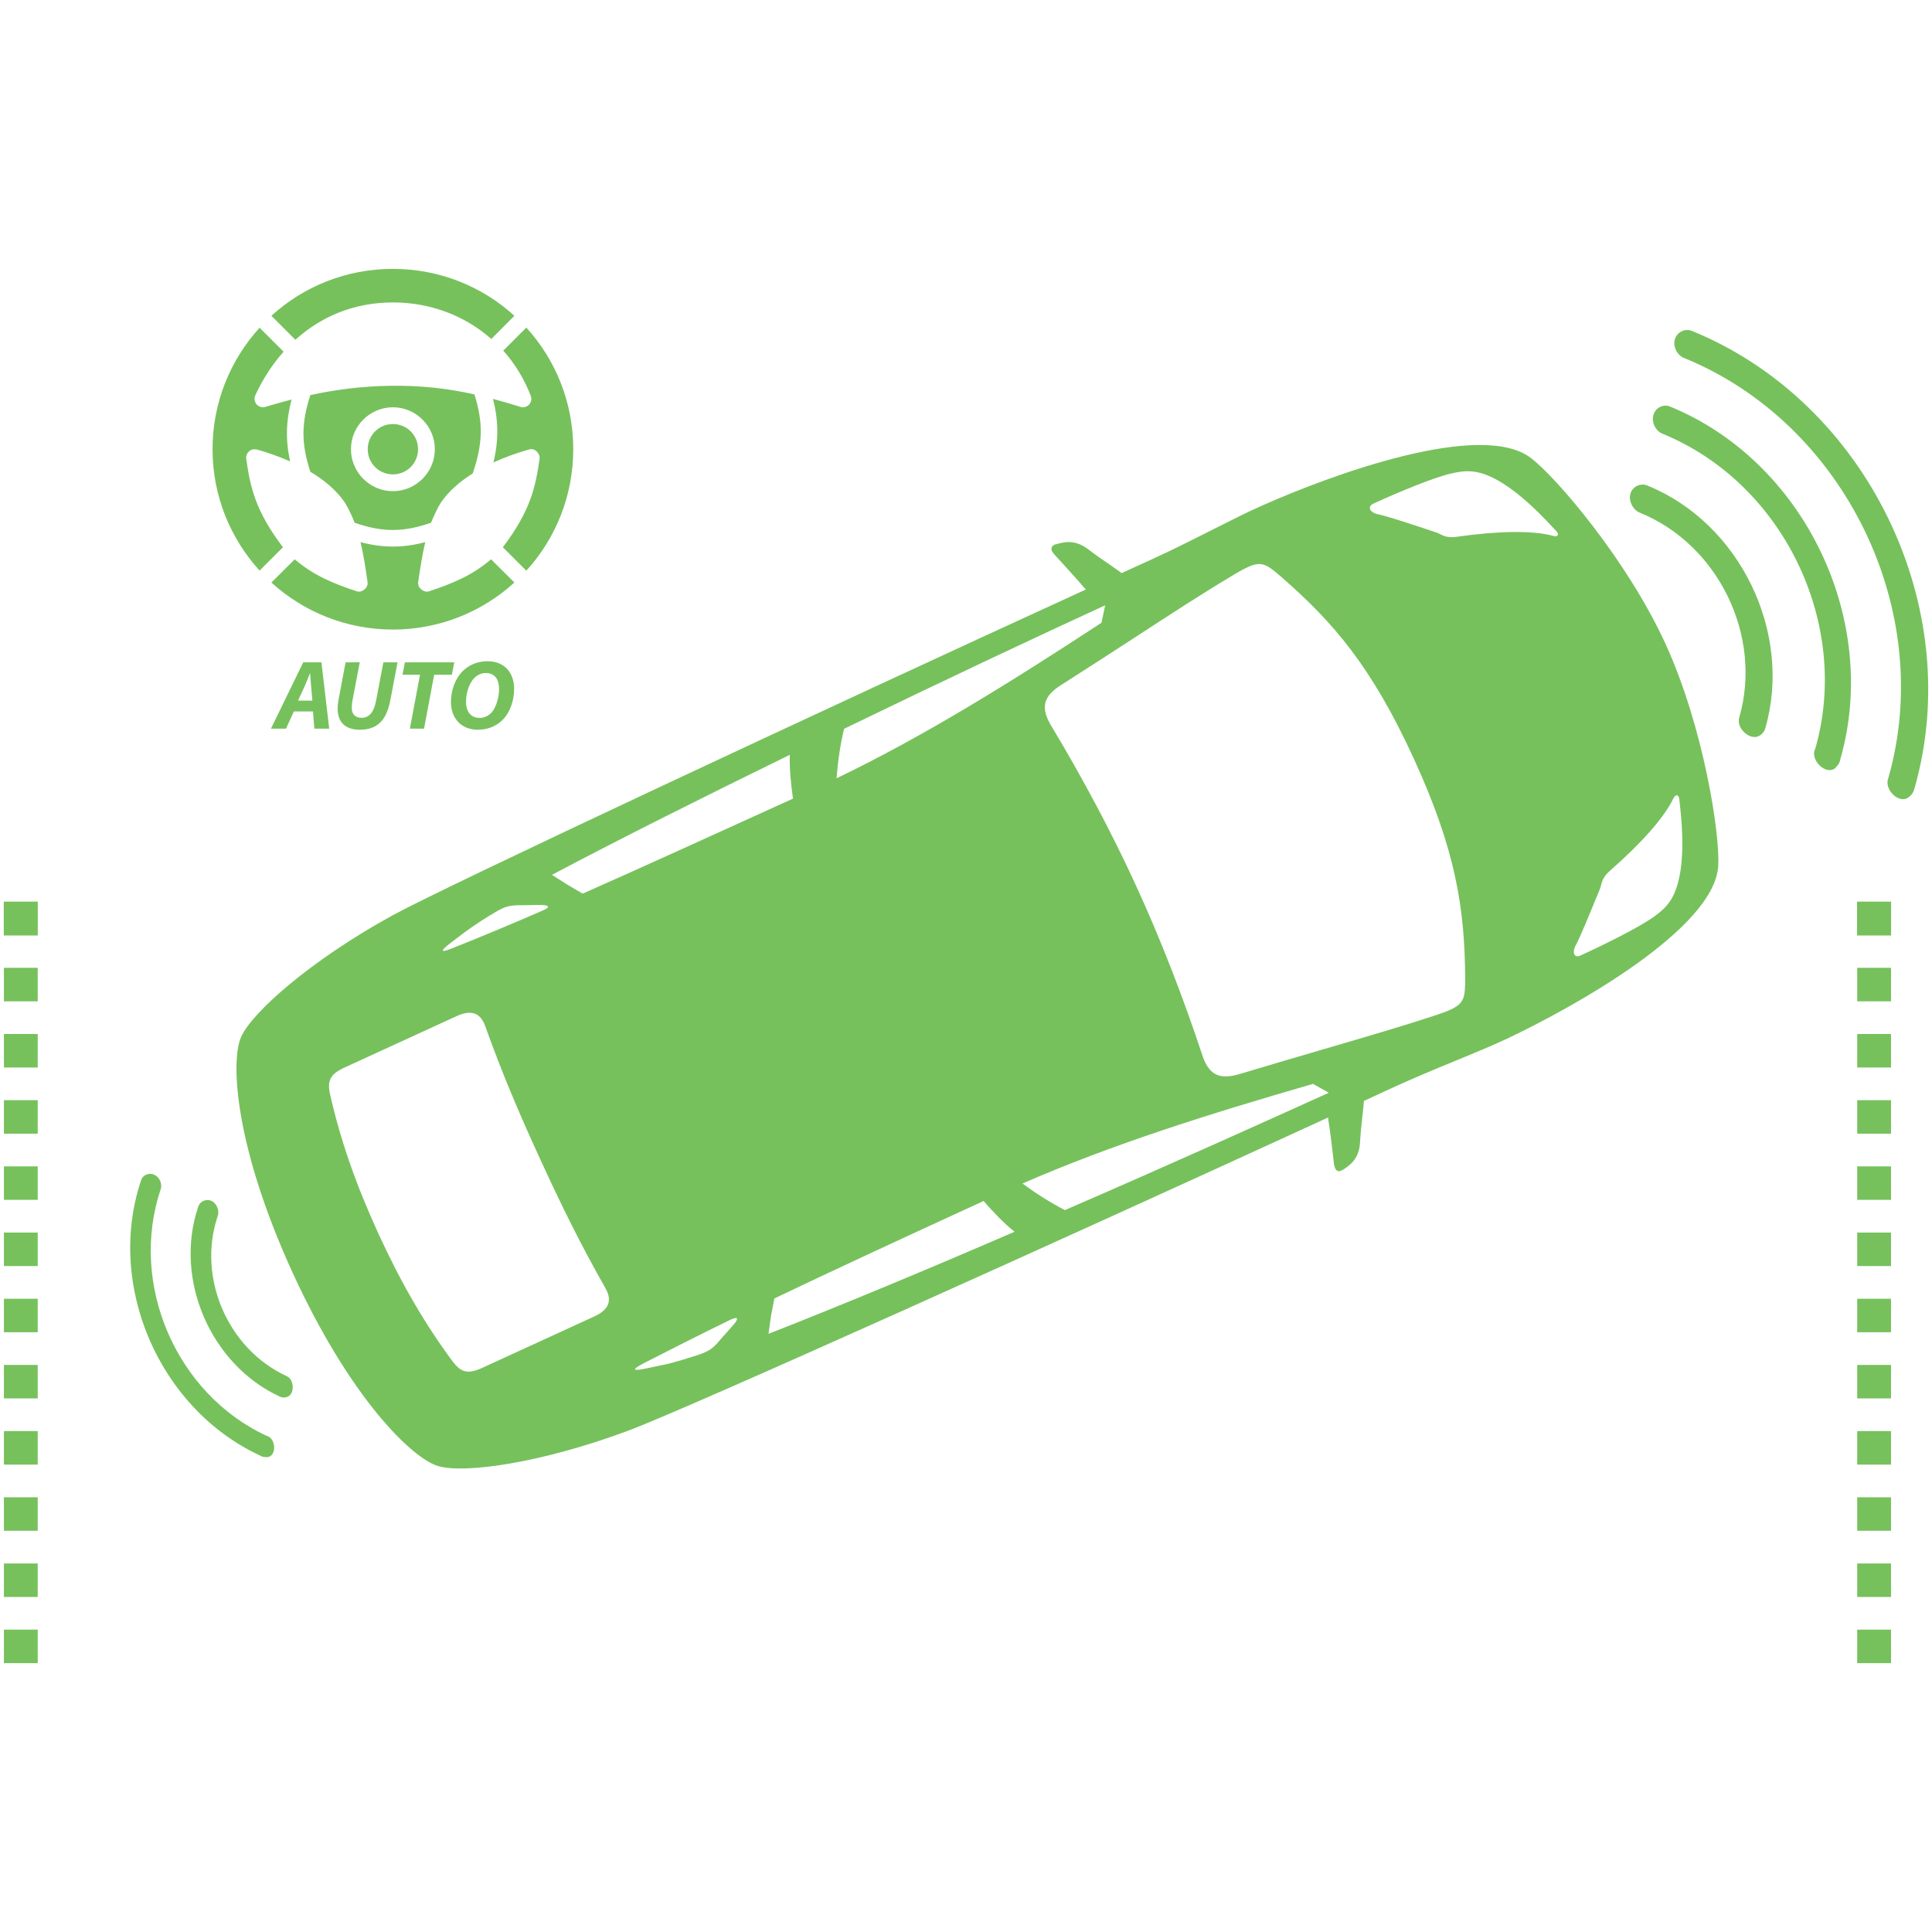 <?xml version="1.0" encoding="utf-8"?>
<!-- Generator: Adobe Illustrator 17.0.0, SVG Export Plug-In . SVG Version: 6.00 Build 0)  -->
<!DOCTYPE svg PUBLIC "-//W3C//DTD SVG 1.1//EN" "http://www.w3.org/Graphics/SVG/1.1/DTD/svg11.dtd">
<svg version="1.1" id="Layer_1" xmlns="http://www.w3.org/2000/svg" xmlns:xlink="http://www.w3.org/1999/xlink" x="0px" y="0px"
	 width="512px" height="512px" viewBox="0 0 512 512" enable-background="new 0 0 512 512" xml:space="preserve">
<g>
	<path fill="#76C15C" d="M405.713,121.384c-13.3-10.192-53.35,4.632-71.142,12.555c-8.636,3.813-18.273,9.279-30.129,14.658
		c-2.342,1.074-4.745,2.147-7.21,3.278c-0.52-0.418-1.564-1.133-2.845-2.037c-1.899-1.277-4.212-2.872-5.891-4.191
		c-3.124-2.386-5.651-2.301-8.508-1.438c-0.025,0.011-0.049,0.023-0.049,0.023c-0.061-0.002-0.133-0.029-0.182-0.006
		c-0.664,0.245-1.001,0.549-1.088,0.947c-0.153,0.577,0.229,1.148,0.684,1.686c0.279,0.349,1.217,1.352,2.341,2.567
		c1.884,2.09,4.471,4.932,5.03,5.63c0.361,0.461,0.712,0.837,1.066,1.152c-70.11,32.106-169.231,78.447-183.746,86.359
		c-21.786,11.965-37.298,25.766-40.149,32.237c-2.902,6.554-1.554,29.331,13.693,62.563c15.246,33.232,31.633,49.11,38.471,51.135
		c6.786,2.109,27.332-0.722,50.611-9.433c15.487-5.792,115.252-50.728,185.342-82.944c-0.039,0.436,0.041,0.936,0.142,1.546
		c0.199,0.953,0.65,4.864,1.015,7.741c0.167,1.535,0.319,2.778,0.366,3.204c0.146,0.709,0.378,1.408,0.879,1.656
		c0.286,0.167,0.627,0.13,1.021-0.051c0.123-0.057,0.271-0.124,0.358-0.194l0.173-0.079c0.025-0.011,0.025-0.011,0.049-0.023
		c2.517-1.603,4.255-3.474,4.425-7.461c0.105-2.048,0.401-4.72,0.631-6.885c0.203-1.705,0.346-3.083,0.371-3.811
		c2.441-1.12,4.832-2.217,7.163-3.316c11.858-5.44,22.251-9.194,30.797-13.204c17.635-8.329,54.935-29.083,55.943-45.749
		c0.508-8.649-3.941-37.016-14.053-59.055C431.19,148.49,412.6,126.64,405.713,121.384z M223.708,193.128
		c26.266-12.737,51.718-24.712,69.172-32.72l-0.98,4.628c-24.347,15.945-46.932,30.007-70.198,41.218
		C222.036,201.714,222.773,196.75,223.708,193.128z M127.719,362.532c-3.846,1.764-5.655,1.073-7.804-1.791
		c-7.351-9.907-13.661-20.799-19.633-33.816c-5.949-12.967-10.09-24.855-12.805-36.888c-0.769-3.497-0.113-5.32,3.732-7.084
		l29.781-13.663c4.018-1.844,6.325-0.783,7.572,2.584c4.452,12.371,8.667,22.404,14.616,35.371
		c5.972,13.017,10.839,22.78,17.302,34.199c1.739,3.141,1.039,5.581-2.98,7.425L127.719,362.532z M194.42,351.029l-3.596,4.067
		c-1.886,2.328-3.063,3.016-5.764,3.958c-2.834,0.912-5.422,1.712-8.066,2.387c-0.769,0.144-3.093,0.673-6.014,1.267
		c-3.325,0.69-3.651,0.302-0.488-1.388c6.94-3.542,14.509-7.403,23.047-11.558C195.537,348.846,195.911,349.271,194.42,351.029z
		 M143.786,241.314c-8.708,3.786-16.548,7.055-23.793,9.931c-3.311,1.37-3.414,0.82-0.723-1.25c2.355-1.826,4.272-3.243,4.905-3.683
		c2.237-1.563,4.497-3.078,7.095-4.568c2.428-1.472,3.74-1.865,6.701-1.851l5.428-0.073
		C145.727,239.887,145.817,240.472,143.786,241.314z M209.301,200.037c-0.098,3.626,0.276,7.692,0.849,11.607
		c-22.567,10.264-40.561,18.46-55.739,25.184l-4.296-2.535l-3.838-2.447C164.205,222.337,186.708,211.088,209.301,200.037z
		 M203.659,353.475l0.668-4.723l0.884-4.643c14.974-7.168,32.912-15.488,55.445-25.825c2.571,2.938,5.433,5.923,8.211,8.14
		C245.788,336.415,222.561,346.086,203.659,353.475z M282.228,320.681c-3.355-1.654-7.598-4.333-11.258-7.04
		c23.673-10.324,49.04-18.321,76.995-26.402l4.181,2.349C334.658,297.522,309.014,309.079,282.228,320.681z M388.288,259.22
		c-0.009,4.988-0.174,6.645-3.897,8.353c-1.233,0.566-2.829,1.119-4.878,1.79c-7.83,2.578-17.463,5.386-28.617,8.653
		c-7.158,2.09-14.549,4.258-22.285,6.584c-5.346,1.617-8.082,0.336-9.837-4.529c-5.3-16.041-11.246-31.277-17.682-45.304
		c-6.447-14.052-14.107-28.473-22.764-42.854c-2.577-4.577-1.739-7.498,2.971-10.435c6.722-4.278,13.086-8.421,19.253-12.414
		c9.852-6.43,18.388-11.957,25.509-16.209c1.933-1.185,3.381-1.998,4.589-2.553c3.698-1.697,5.061-0.741,8.824,2.517
		c13.809,12.017,23.974,23.766,35.183,48.197C385.909,225.546,388.161,240.926,388.288,259.22z M445.066,212.103
		c1.089,9.139,1.025,15.764-0.14,20.834c-1.172,5.252-3.215,7.563-6.56,9.963c-4.191,3.027-14.197,7.886-19.448,10.295
		c-0.888,0.407-1.342,0.198-1.551-0.064c-0.539-0.588-0.218-1.84,0.195-2.566c1.229-2.265,3.782-8.539,5.302-12.25
		c0.568-1.365,0.977-2.358,1.135-2.729c0.132-0.299,0.216-0.636,0.288-0.998c0.277-1.022,0.572-2.202,2.236-3.712
		c8.515-7.458,14.483-14.224,16.856-19.133c0.455-0.895,0.862-1.112,1.231-0.893C444.86,211.004,445.005,211.385,445.066,212.103z
		 M412.873,141.674c-0.042,0.168-0.131,0.299-0.304,0.378c-0.247,0.113-0.621,0.076-1.21-0.101
		c-5.233-1.389-14.254-1.279-25.401,0.314c-2.304,0.311-3.391-0.235-4.369-0.741c-0.31-0.156-0.62-0.312-0.969-0.421
		c-0.348-0.109-1.297-0.42-2.569-0.851c-3.625-1.202-10.394-3.468-12.926-3.977c-0.82-0.161-2.014-0.747-2.095-1.575
		c-0.037-0.341,0.089-0.847,0.952-1.243c7.075-3.246,16.194-6.982,20.523-7.953c4.001-0.97,7.085-1.013,11.797,1.451
		c4.71,2.524,9.759,6.833,15.929,13.581C412.725,141.026,412.919,141.385,412.873,141.674z"/>
	<g>
		<polygon fill="#76C15C" points="1.053,379.251 1.037,379.251 1.037,379.365 1.037,388.028 1.037,388.134 1.053,388.134 
			9.976,388.134 9.997,388.134 9.997,388.028 9.997,379.365 9.997,379.251 9.976,379.251 		"/>
		<polygon fill="#76C15C" points="1.053,361.722 1.037,361.722 1.037,361.824 1.037,370.483 1.037,370.593 1.053,370.593 
			9.976,370.593 9.997,370.593 9.997,370.483 9.997,361.824 9.997,361.722 9.976,361.722 		"/>
		<polygon fill="#76C15C" points="1.053,396.793 1.037,396.793 1.037,396.903 1.037,405.57 1.037,405.672 1.053,405.672 
			9.976,405.672 9.997,405.672 9.997,405.57 9.997,396.903 9.997,396.793 9.976,396.793 		"/>
		<polygon fill="#76C15C" points="1.053,344.181 1.037,344.181 1.037,344.282 1.037,352.949 1.037,353.055 1.053,353.055 
			9.976,353.055 9.997,353.055 9.997,352.949 9.997,344.282 9.997,344.181 9.976,344.181 		"/>
		<polygon fill="#76C15C" points="1.053,414.339 1.037,414.339 1.037,414.444 1.037,423.103 1.037,423.213 1.053,423.213 
			9.976,423.213 9.997,423.213 9.997,423.103 9.997,414.444 9.997,414.339 9.976,414.339 		"/>
		<polygon fill="#76C15C" points="1.053,431.872 1.037,431.872 1.037,431.982 1.037,440.641 1.037,440.747 1.053,440.747 
			9.976,440.747 9.997,440.747 9.997,440.641 9.997,431.982 9.997,431.872 9.976,431.872 		"/>
		<polygon fill="#76C15C" points="1.053,326.639 1.037,326.639 1.037,326.753 1.037,335.412 1.037,335.514 1.053,335.514 
			9.976,335.514 9.997,335.514 9.997,335.412 9.997,326.753 9.997,326.639 9.976,326.639 		"/>
		<polygon fill="#76C15C" points="1.053,274.023 1.037,274.023 1.037,274.133 1.037,282.791 1.037,282.901 1.053,282.901 
			9.976,282.901 9.997,282.901 9.997,282.791 9.997,274.133 9.997,274.023 9.976,274.023 		"/>
		<polygon fill="#76C15C" points="1.053,291.56 1.037,291.56 1.037,291.666 1.037,300.333 1.037,300.435 1.053,300.435 
			9.976,300.435 9.997,300.435 9.997,300.333 9.997,291.666 9.997,291.56 9.976,291.56 		"/>
		<polygon fill="#76C15C" points="1.053,309.102 1.037,309.102 1.037,309.212 1.037,317.87 1.037,317.972 1.053,317.972 
			9.976,317.972 9.997,317.972 9.997,317.87 9.997,309.212 9.997,309.102 9.976,309.102 		"/>
		<polygon fill="#76C15C" points="1.037,238.964 1,238.964 1,247.912 1.179,247.912 1.216,247.912 9.797,247.912 9.976,247.912 
			10.013,247.912 10.013,238.964 9.997,238.964 9.997,238.94 9.976,238.94 1.053,238.94 1.037,238.94 		"/>
		<polygon fill="#76C15C" points="1.053,256.481 1.037,256.481 1.037,256.591 1.037,265.25 1.037,265.364 1.053,265.364 
			9.976,265.364 9.997,265.364 9.997,265.25 9.997,256.591 9.997,256.481 9.976,256.481 		"/>
	</g>
	<g>
		<polygon fill="#76C15C" points="492.195,379.251 492.179,379.251 492.179,379.365 492.179,388.028 492.179,388.134 
			492.195,388.134 501.118,388.134 501.139,388.134 501.139,388.028 501.139,379.365 501.139,379.251 501.118,379.251 		"/>
		<polygon fill="#76C15C" points="492.195,361.722 492.179,361.722 492.179,361.824 492.179,370.483 492.179,370.593 
			492.195,370.593 501.118,370.593 501.139,370.593 501.139,370.483 501.139,361.824 501.139,361.722 501.118,361.722 		"/>
		<polygon fill="#76C15C" points="492.195,396.793 492.179,396.793 492.179,396.903 492.179,405.57 492.179,405.672 
			492.195,405.672 501.118,405.672 501.139,405.672 501.139,405.57 501.139,396.903 501.139,396.793 501.118,396.793 		"/>
		<polygon fill="#76C15C" points="492.195,344.181 492.179,344.181 492.179,344.282 492.179,352.949 492.179,353.055 
			492.195,353.055 501.118,353.055 501.139,353.055 501.139,352.949 501.139,344.282 501.139,344.181 501.118,344.181 		"/>
		<polygon fill="#76C15C" points="492.195,414.339 492.179,414.339 492.179,414.444 492.179,423.103 492.179,423.213 
			492.195,423.213 501.118,423.213 501.139,423.213 501.139,423.103 501.139,414.444 501.139,414.339 501.118,414.339 		"/>
		<polygon fill="#76C15C" points="492.195,431.872 492.179,431.872 492.179,431.982 492.179,440.641 492.179,440.747 
			492.195,440.747 501.118,440.747 501.139,440.747 501.139,440.641 501.139,431.982 501.139,431.872 501.118,431.872 		"/>
		<polygon fill="#76C15C" points="492.195,326.639 492.179,326.639 492.179,326.753 492.179,335.412 492.179,335.514 
			492.195,335.514 501.118,335.514 501.139,335.514 501.139,335.412 501.139,326.753 501.139,326.639 501.118,326.639 		"/>
		<polygon fill="#76C15C" points="492.195,274.023 492.179,274.023 492.179,274.133 492.179,282.791 492.179,282.901 
			492.195,282.901 501.118,282.901 501.139,282.901 501.139,282.791 501.139,274.133 501.139,274.023 501.118,274.023 		"/>
		<polygon fill="#76C15C" points="492.195,291.56 492.179,291.56 492.179,291.666 492.179,300.333 492.179,300.435 492.195,300.435 
			501.118,300.435 501.139,300.435 501.139,300.333 501.139,291.666 501.139,291.56 501.118,291.56 		"/>
		<polygon fill="#76C15C" points="492.195,309.102 492.179,309.102 492.179,309.212 492.179,317.87 492.179,317.972 
			492.195,317.972 501.118,317.972 501.139,317.972 501.139,317.87 501.139,309.212 501.139,309.102 501.118,309.102 		"/>
		<polygon fill="#76C15C" points="492.179,238.964 492.142,238.964 492.142,247.912 492.321,247.912 492.358,247.912 
			500.939,247.912 501.118,247.912 501.155,247.912 501.155,238.964 501.139,238.964 501.139,238.94 501.118,238.94 492.195,238.94 
			492.179,238.94 		"/>
		<polygon fill="#76C15C" points="492.195,256.481 492.179,256.481 492.179,256.591 492.179,265.25 492.179,265.364 
			492.195,265.364 501.118,265.364 501.139,265.364 501.139,265.25 501.139,256.591 501.139,256.481 501.118,256.481 		"/>
	</g>
	<g>
		<path fill="#76C15C" d="M505.468,211.505c0.264-0.139,0.519-0.368,0.748-0.594c0.568-0.469,0.958-1.174,1.132-1.936
			c13.771-48.053-12.601-102.352-58.882-121.239c-1.931-0.889-4.306,0.401-4.689,2.507c-0.368,1.864,0.806,4.004,2.567,4.645
			c42.569,17.377,66.732,67.129,54.07,111.331c-1.137,2.779,2.383,6.568,4.97,5.326l0.084-0.041L505.468,211.505z"/>
		<path fill="#76C15C" d="M486.379,203.563c0.115-0.104,0.14-0.223,0.245-0.348c0.57-0.513,0.972-1.22,1.087-2.03
			c10.583-36.944-9.602-78.944-45.186-93.464c-1.899-0.791-4.114,0.553-4.43,2.613c-0.39,1.785,0.758,3.905,2.438,4.592
			c31.961,13.046,50.048,50.288,40.541,83.474c-1.553,2.858,2.735,7.15,5.222,5.204l0.084-0.041L486.379,203.563z"/>
		<path fill="#76C15C" d="M466.416,194.89c0.7-0.451,1.215-1.109,1.429-1.965c7.265-25.357-6.769-54.251-31.189-64.218
			c-1.861-0.848-4.125,0.251-4.611,2.24c-0.495,1.897,0.789,4.297,2.619,4.966c20.717,8.453,32.452,32.615,26.286,54.123
			C459.93,192.987,463.953,196.576,466.416,194.89z"/>
	</g>
	<g>
		<path fill="#76C15C" d="M70.642,380.5c-23.994-11.121-36.51-40.263-28.055-65.321c0.444-1.318-0.21-3.045-1.44-3.714
			c-1.352-0.849-3.241-0.24-3.734,1.257c-9.417,27.896,4.806,60.638,31.516,73.018c0.526,0.339,1.138,0.46,1.721,0.388
			c0.125,0.002,0.207,0.047,0.325,0.032l0.001,0.001l0.065-0.028C73.415,385.667,73.077,381.032,70.642,380.5z"/>
		<path fill="#76C15C" d="M75.879,364.647c-15.553-7.205-23.674-26.112-18.19-42.353c0.529-1.396-0.218-3.342-1.565-4.006
			c-1.396-0.714-3.167,0.046-3.609,1.55c-6.462,19.145,3.25,41.756,21.583,50.252c0.603,0.305,1.243,0.336,1.855,0.157
			C78.165,369.665,78.101,365.535,75.879,364.647z"/>
	</g>
	<g>
		<g transform="translate(0,-952.362)">
			<path fill="#76C15C" d="M104.121,1023.616c-12.4,0-23.705,4.691-32.198,12.435l6.356,6.356c6.93-6.284,15.755-9.899,25.842-9.899
				c9.965,0,19.103,3.519,26.085,9.691l6.113-6.148C127.825,1028.307,116.52,1023.616,104.121,1023.616L104.121,1023.616z
				 M139.48,1039.177l-6.113,6.113c3.063,3.42,5.548,7.444,7.294,11.983c0.298,0.776,0.114,1.715-0.456,2.321
				s-1.496,0.847-2.288,0.597c-2.486-0.791-4.885-1.49-7.259-2.119c1.471,5.87,1.512,11.03,0.104,16.846
				c3.2-1.459,6.457-2.594,9.413-3.439c0.813-0.234,1.555,0.011,2.094,0.565c0.513,0.489,0.822,1.196,0.719,1.901
				c-1.085,7.596-2.401,13.756-9.726,23.445l6.217,6.217c7.744-8.494,12.435-19.799,12.435-32.198
				C151.915,1059.01,147.224,1047.671,139.48,1039.177L139.48,1039.177z M68.796,1039.211c-7.734,8.492-12.47,19.807-12.47,32.198
				c0,12.391,4.736,23.672,12.47,32.164l6.183-6.182c-7.315-9.68-8.641-15.853-9.726-23.446c-0.123-0.818,0.292-1.661,0.955-2.145
				c0.625-0.444,1.197-0.385,1.859-0.322c2.771,0.792,5.816,1.832,8.822,3.161c-1.253-5.639-1.106-10.67,0.382-16.395
				c-2.266,0.588-4.566,1.221-6.947,1.945c-0.815,0.252-1.767-0.018-2.329-0.66c-0.562-0.642-0.703-1.622-0.345-2.396
				c2.008-4.351,4.538-8.232,7.503-11.566L68.796,1039.211z M82.238,1057.064c-2.391,7.48-2.45,12.756,0,20.319
				c3.698,2.207,7.017,4.951,9.274,8.336c0.992,1.715,1.863,3.582,2.466,5.175c7.392,2.565,12.869,2.55,20.25,0
				c0.76-1.874,1.609-3.69,2.501-5.175c2.107-3.161,5.142-5.757,8.545-7.885c2.66-7.881,2.859-13.282,0.452-20.945
				C110.935,1053.477,95.669,1054.134,82.238,1057.064z M104.121,1060.295c6.112,0,11.115,5.003,11.115,11.115
				c0,6.112-5.003,11.115-11.115,11.115c-6.112,0-11.115-5.003-11.115-11.115C93.006,1065.297,98.008,1060.295,104.121,1060.295z
				 M104.121,1064.74c-3.709,0-6.669,2.959-6.669,6.669c0,3.709,2.959,6.669,6.669,6.669c3.709,0,6.669-2.96,6.669-6.669
				C110.79,1067.7,107.83,1064.74,104.121,1064.74z M95.541,1096.036c0.804,3.348,1.342,6.891,1.876,10.629
				c0.187,1.475-1.467,2.849-2.883,2.397c-5.897-1.966-11.247-4.05-16.429-8.475l-6.183,6.148
				c8.494,7.744,19.799,12.469,32.198,12.469s23.705-4.725,32.198-12.469l-6.183-6.148c-5.182,4.425-10.532,6.509-16.429,8.475
				c-1.416,0.453-3.07-0.922-2.883-2.397c0.534-3.738,1.072-7.281,1.876-10.629C106.81,1097.595,101.434,1097.601,95.541,1096.036z"
				/>
		</g>
		<g>
			<path fill="#76C15C" d="M77.882,188.535l-2.086,4.564h-3.99l8.555-17.578h4.825l2.06,17.578h-3.938l-0.365-4.564H77.882z
				 M82.785,185.666l-0.339-3.782c-0.079-0.965-0.183-2.373-0.261-3.442h-0.052c-0.444,1.069-0.939,2.425-1.408,3.442l-1.748,3.782
				H82.785z"/>
			<path fill="#76C15C" d="M95.339,175.521l-1.93,10.119c-0.13,0.6-0.183,1.304-0.183,2.086c0,1.408,0.861,2.504,2.557,2.504
				c1.956,0,3.26-1.304,3.885-4.564l1.93-10.145h3.756l-1.904,9.988c-1.017,5.321-3.365,7.876-8.138,7.876
				c-3.625,0-5.842-1.852-5.842-5.607c0-0.756,0.105-1.617,0.261-2.452l1.852-9.806H95.339z"/>
			<path fill="#76C15C" d="M111.309,178.807h-4.642l0.652-3.286h13.066l-0.626,3.286h-4.694l-2.686,14.292h-3.756L111.309,178.807z"
				/>
			<path fill="#76C15C" d="M136.249,182.563c0,3.208-1.121,6.311-3.129,8.294c-1.644,1.591-3.861,2.529-6.494,2.529
				c-4.565,0-7.12-3.234-7.12-7.329c0-3.181,1.173-6.338,3.234-8.319c1.643-1.565,3.886-2.504,6.415-2.504
				C133.797,175.234,136.249,178.363,136.249,182.563z M125.686,179.694c-1.408,1.382-2.19,4.121-2.19,6.233
				c0,2.478,1.121,4.33,3.677,4.33c1.096,0,2.14-0.496,2.948-1.278c1.382-1.382,2.138-4.277,2.138-6.311
				c0-2.19-0.783-4.303-3.546-4.303C127.538,178.363,126.495,178.859,125.686,179.694z"/>
		</g>
	</g>
</g>
</svg>
